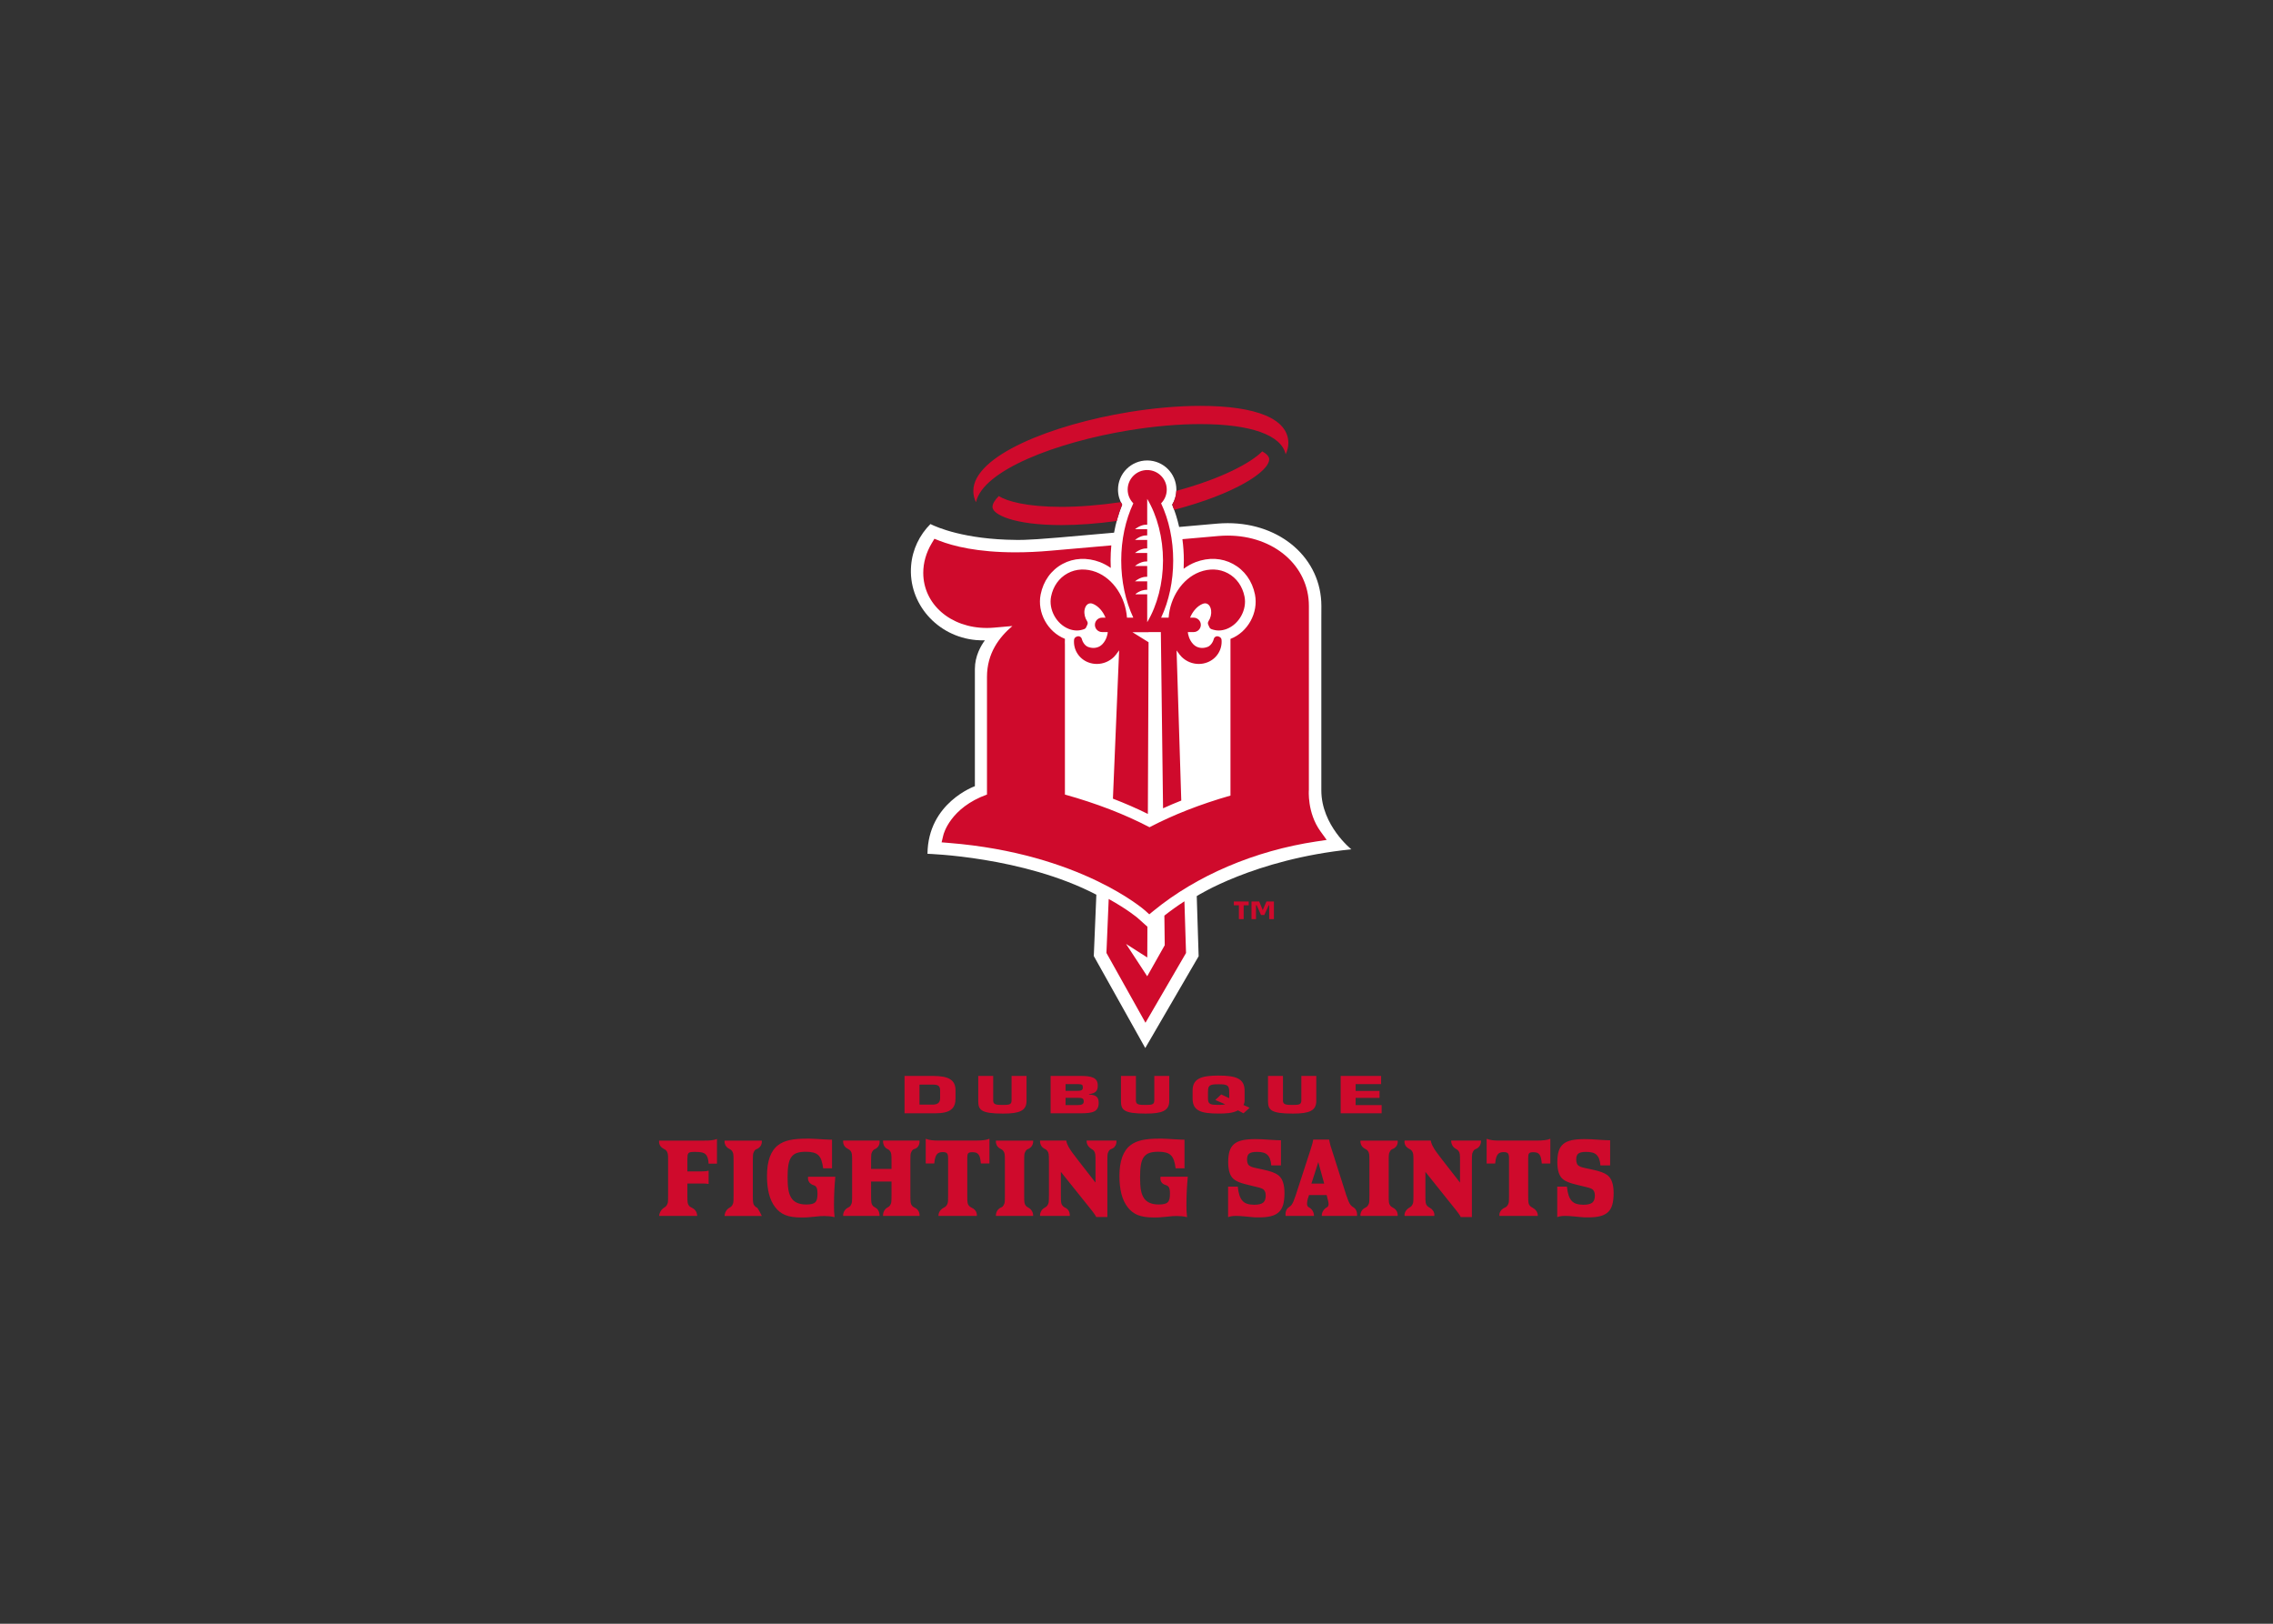 <svg clip-rule="evenodd" fill-rule="evenodd" stroke-linejoin="round" stroke-miterlimit="2" viewBox="0 0 560 400" xmlns="http://www.w3.org/2000/svg"><rect x="0" y="0" width="560" height="400" fill="#333333" stroke="none"/><g fill-rule="nonzero" transform="matrix(.755 0 0 .755 159.696 97.632)"><path d="m229.448 147.805s-9.791-7.807-9.791-19.226v-54.857l.014-5.315c0-15.403-13.145-27.022-30.573-27.022-1.112 0-2.241.051-3.365.145l-7.231.634-5.242.463c-.565-2.521-1.317-4.958-2.269-7.264.865-1.437 1.365-3.122 1.365-4.911 0-5.266-4.263-9.523-9.525-9.527-5.264.004-9.52 4.268-9.523 9.527 0 1.788.501 3.471 1.364 4.905-1.186 2.872-2.068 5.939-2.649 9.133l-18.207 1.596c-10.899.959-13.789.765-13.789.765-16.803-.139-25.904-4.161-27.927-5.176-3.54 3.548-5.879 8.262-6.309 13.585-1.002 12.284 8.488 23.147 21.193 24.266.97.088 1.938.11 2.883.083-1.295 1.752-3.265 5.117-3.265 9.372v38.229s-15.327 5.39-15.463 22.059c0 0 31.235.879 55.103 13.341l-.838 20.009 16.797 30.026 17.419-29.954-.62-19.62s18.742-12.043 50.448-15.266" fill="#fff"/><path d="m100.288 229.028v-2.547c0-3.465-2.272-4.732-7.371-4.732h-9.27v12.19h9.93c5.095 0 6.711-1.574 6.711-4.911m-11.761 2.083v-6.533h4.268c1.707 0 2.464.324 2.464 1.903v2.547c0 1.285-.657 2.083-2.464 2.083zm-54.359 17.176c.008-.305.02-.565.031-.773.012-.208.04-.377.084-.498s.1-.259.167-.404c.202-.465.477-.826.855-.961 2.075-.744 1.77-2.798 1.77-2.798h-12.144s-.311 1.789 1.583 2.725c.322.157.626.355.873.702.088.146.169.295.233.442.069.148.122.331.153.551.035.222.055.509.066.869.012.355.018.805.018 1.345v11.312c0 .494-.006.893-.018 1.199s-.02.566-.031.774c-.012.206-.043.375-.084.5-.049.12-.104.255-.168.402-.202.469-.495.771-.857.96-1.803.926-1.768 2.797-1.768 2.797h12.145s-1.246-2.602-1.582-2.725c-.339-.124-.627-.357-.875-.7-.112-.147-.196-.293-.253-.443-.055-.144-.1-.326-.133-.552-.034-.22-.057-.502-.065-.848-.016-.344-.02-.801-.02-1.365v-11.312c0-.493.004-.894.02-1.199m-13.626-5.53c-.327.037-.679.061-1.057.073-.382.01-.846.021-1.381.021h-14.533s-.367 1.789 1.579 2.725c.33.157.63.355.879.702.086.146.165.295.229.442.071.148.122.331.155.551.035.222.057.509.068.869.008.355.014.805.014 1.345v11.315c0 .492-.006.891-.014 1.197-.012.306-.025.566-.033.774-.014.206-.043.375-.084.5-.047.12-.106.255-.171.402-.202.469-.5.754-.859.96-1.717 1.002-1.764 2.797-1.764 2.797h12.411s.084-1.91-1.797-2.707c-.367-.153-.679-.375-.928-.718-.112-.146-.194-.291-.249-.441-.057-.146-.1-.328-.135-.554-.033-.22-.059-.502-.069-.848-.01-.344-.016-.801-.016-1.363v-3.943h4.911l1.077.033c.159 0 .473.039.942.113v-4.35c-.361.1-.724.167-1.093.2-.371.039-.848.059-1.43.059h-4.407v-3.87c0-.565.021-1.015.065-1.347.049-.329.147-.581.306-.753.157-.175.389-.287.688-.332.305-.047.723-.072 1.262-.072h.338c.804 0 1.473.053 1.999.164.53.106.948.312 1.264.609.313.292.551.684.706 1.179.155.49.259 1.118.302 1.88h2.725v-8.037c-.335.126-.657.216-.959.277-.302.064-.615.113-.941.148m87.16-21.008v8.129c0 2.925.779 4.157 8.1 4.157 5.365 0 7.657-.906 7.657-4.157v-8.129h-4.88v7.917c0 1.432-.702 1.544-2.777 1.544-2.051 0-3.221-.018-3.221-1.401v-8.06zm39.004 3.122c0-2.669-2.145-3.122-5.777-3.122h-9.612v12.19h9.708c3.879 0 5.977-.402 5.977-3.396 0-1.526-.465-2.617-3.171-2.731v-.128c2.416-.262 2.875-1.272 2.875-2.813m-10.51-.458h4.095c1.367.032 1.54.311 1.54 1.042 0 .974-.414 1.17-2.123 1.17h-3.512zm3.684 6.859h-3.685v-2.386h3.78c1.586 0 2.146.142 2.146 1.152.002.989-.658 1.234-2.241 1.234m99.456 0h-8.488v-2.37h7.803v-2.262h-7.803v-2.228h8.317v-2.664h-13.194v12.19h13.365zm-28.983 2.763c5.368 0 7.66-.906 7.66-4.157v-8.129h-4.878v7.917c0 1.432-.706 1.544-2.782 1.544-2.044 0-3.218-.018-3.218-1.401v-8.06h-4.877v8.129c0 2.924.777 4.157 8.095 4.157m-56.079-12.286v8.129c0 2.925.778 4.157 8.095 4.157 5.37 0 7.663-.906 7.663-4.157v-8.129h-4.883v7.917c0 1.432-.704 1.544-2.78 1.544-2.046 0-3.218-.018-3.218-1.401v-8.06zm-31.566 26.538c.01-.305.021-.565.033-.773s.039-.377.084-.498c.041-.121.1-.259.169-.404.2-.465.473-.818.855-.961 2.017-.762 1.768-2.798 1.768-2.798h-12.145s-.273 1.899 1.581 2.725c.33.149.628.355.873.702.09.146.171.295.237.442.065.148.12.331.151.551.035.222.057.509.068.869.01.355.016.805.016 1.345v11.312c0 .494-.006.893-.016 1.199-.012.306-.021.566-.033.774-.012.206-.041.375-.086.5-.046.12-.101.255-.167.402-.202.469-.479.809-.859.96-1.96.778-1.766 2.797-1.766 2.797h12.145s.171-1.789-1.581-2.725c-.32-.167-.63-.357-.873-.7-.116-.147-.199-.293-.254-.443-.057-.144-.1-.326-.133-.552-.035-.22-.059-.502-.068-.848-.013-.344-.019-.801-.019-1.365v-11.312c.001-.493.007-.894.02-1.199m118.945 0c.014-.305.023-.565.037-.773.008-.208.035-.377.081-.498.047-.121.104-.259.173-.404.197-.465.475-.818.854-.961 2.16-.814 1.77-2.798 1.77-2.798h-12.148s-.256 1.848 1.585 2.725c.327.157.624.355.869.702.092.146.173.295.239.442.066.148.117.331.15.551.034.222.058.509.067.869.012.355.018.805.018 1.345v11.312c0 .494-.006.893-.018 1.199-.01.306-.021.566-.033.774-.012.206-.04.375-.085.5-.045.12-.1.255-.166.402-.203.469-.487.793-.857.96-2.059.926-1.77 2.797-1.77 2.797h12.148s.267-1.809-1.584-2.725c-.325-.161-.627-.357-.873-.7-.115-.147-.196-.293-.251-.443-.055-.144-.104-.326-.138-.552-.031-.22-.055-.502-.068-.848-.008-.344-.016-.801-.016-1.365v-11.312c0-.493.008-.894.016-1.199m-11.538 16.328c-.316-.177-.616-.4-.873-.721-.259-.315-.499-.739-.723-1.271-.224-.523-.469-1.194-.741-2.007l-4.811-15.109c-.116-.325-.2-.597-.271-.834-.068-.229-.129-.457-.182-.683-.056-.22-.104-.443-.151-.679-.048-.233-.103-.497-.169-.791h-5.182c-.045.294-.125.696-.251 1.213-.126.516-.334 1.208-.624 2.069l-4.877 14.996c-.27.789-.505 1.42-.705 1.896-.202.478-.418.868-.642 1.164-.228.297-.498.496-.79.681-1.489.946-1.123 2.892-1.123 2.892h9.247s.173-1.91-1.799-2.911c-.316-.159-.453-.573-.453-1.14 0-.27.031-.587.102-.941.067-.354.179-.744.338-1.16l.198-.663h5.758l.163.663c.313 1.156.471 1.892.471 2.211 0 .492-.137.887-.471 1.069-1.923 1.03-1.748 2.872-1.748 2.872h11.505s.233-2.013-1.196-2.816m-13.705-7.725 1.311-4.052.94-2.986c.047.151.084.298.119.447.029.146.074.29.118.439l.202.77c.088.249.166.529.235.848l.202.706c.045.123.076.241.098.367.02.123.061.245.101.367l.849 3.094zm45.616-14.038s-.131 1.809 1.562 2.725c.306.165.613.355.855.702.092.146.168.295.237.442.068.148.119.331.151.551.031.222.059.509.068.869.01.355.016.805.016 1.345v7.074l-5.753-7.373c-.671-.881-1.237-1.631-1.701-2.244-.455-.614-.831-1.16-1.106-1.641-.282-.48-.502-.912-.659-1.293-.155-.379-.265-.768-.333-1.157h-8.543s-.412 1.777 1.563 2.725c.312.153.61.355.857.702.089.146.167.295.235.442.067.148.116.331.153.551.029.222.053.509.065.869.01.355.018.805.018 1.345v11.312c0 .494-.008.893-.018 1.199-.013.306-.022.566-.036.774-.01.206-.037.375-.082.5-.045.12-.101.255-.169.402-.204.445-.494.735-.855.94-2.084 1.179-1.732 2.816-1.732 2.816h9.687s.414-1.604-1.563-2.725c-.309-.173-.61-.357-.857-.7-.114-.147-.196-.293-.256-.443-.057-.144-.1-.326-.135-.552-.031-.22-.053-.502-.066-.848-.012-.344-.016-.801-.016-1.365v-7.736l9.823 12.272c.269.343.49.632.673.865.181.235.332.443.453.628.122.182.231.352.322.494.088.149.176.312.267.48h3.634v-18.316c0-.493.004-.894.014-1.199.014-.305.025-.565.037-.773s.039-.377.084-.498c.041-.121.099-.259.167-.404.204-.465.483-.82.875-.961 2.003-.717 1.784-2.798 1.784-2.798h-9.72zm30.49-.13c-.344.035-.736.064-1.174.092-.438.024-.949.038-1.53.038h-11.606c-.583 0-1.092-.012-1.514-.021-.428-.011-.822-.044-1.179-.091-.359-.049-.69-.109-.995-.185-.298-.072-.605-.173-.92-.292v8.07h2.792l.031-.367c.069-.64.169-1.172.302-1.605.136-.434.309-.774.522-1.031.21-.26.475-.443.79-.556.314-.11.697-.163 1.143-.163.675 0 1.128.136 1.365.404.233.271.355.775.355 1.509v12.274c0 .494-.008.893-.02 1.199-.014.306-.021.566-.031.774-.014.206-.041.375-.087.5-.043.12-.098.257-.171.404-.221.489-.533.811-.922.976-2.229.938-1.901 2.779-1.901 2.779h12.512s.233-1.638-1.746-2.705c-.341-.187-.663-.375-.908-.72-.114-.147-.198-.293-.257-.443-.053-.144-.096-.326-.13-.552-.037-.22-.059-.502-.066-.848-.012-.344-.02-.801-.02-1.365v-12.274c0-.389.023-.71.066-.954.043-.25.13-.436.255-.572.122-.134.293-.229.507-.276.208-.054.494-.075.854-.075.468 0 .872.057 1.193.163.322.116.591.312.809.595.214.282.375.653.488 1.12.112.469.2 1.069.268 1.81h2.791v-8.07c-.312.119-.615.22-.906.292-.293.074-.611.131-.96.166m20.442 11.372c-.251-.173-.523-.342-.828-.503-.298-.158-.654-.312-1.057-.459-.406-.143-.875-.294-1.415-.439-.54-.148-1.165-.294-1.884-.443-.807-.172-1.443-.308-1.914-.408-.476-.094-.834-.184-1.08-.257-.247-.076-.438-.14-.57-.2-.136-.062-.273-.131-.402-.208-.651-.317-.979-1.038-.979-2.166 0-.914.238-1.552.706-1.921.471-.368 1.311-.551 2.522-.551.785 0 1.46.072 2.021.22.557.147 1.027.396 1.395.755.371.357.653.816.857 1.38.2.57.336 1.257.4 2.065h3.167v-8.219h-.638c-.187 0-.379-.006-.589-.018-.216-.012-.455-.021-.726-.035-.268-.014-.616-.031-1.044-.057-1.258-.095-2.294-.169-3.112-.202-.814-.04-1.562-.058-2.234-.058-1.686 0-3.09.122-4.223.369-1.134.245-2.046.663-2.744 1.25-.695.593-1.186 1.365-1.478 2.323-.292.959-.441 2.152-.441 3.576 0 2.555.544 4.353 1.618 5.38.248.224.522.426.824.61.305.185.677.369 1.129.554.445.182 1.002.366 1.665.549.659.187 1.474.389 2.437.614.721.169 1.283.304 1.699.406.416.092.736.183.962.257.22.072.396.13.518.185.126.045.253.108.391.183.669.369 1.007 1.081 1.007 2.139 0 1.106-.283 1.885-.84 2.338-.562.453-1.526.686-2.895.686-.898 0-1.657-.101-2.291-.299-.622-.193-1.145-.527-1.561-.994-.418-.467-.747-1.077-.994-1.825-.247-.745-.426-1.675-.535-2.784h-3.163v9.951c.38-.143.763-.253 1.144-.312.379-.061.883-.095 1.515-.095.381 0 .805.014 1.279.04.469.027 1.175.084 2.113.183.521.053.965.092 1.35.131.379.037.728.064 1.026.094.3.022.586.036.861.036h.867c1.548 0 2.845-.138 3.891-.41 1.037-.267 1.885-.706 2.537-1.322s1.118-1.431 1.398-2.45.418-2.269.418-3.746c.002-2.921-.693-4.886-2.08-5.893m-108.24-.503c-.3-.158-.655-.312-1.063-.459-.402-.143-.871-.294-1.412-.439-.536-.148-1.162-.294-1.882-.443-.807-.172-1.446-.308-1.915-.408-.473-.094-.83-.184-1.077-.257-.249-.076-.438-.14-.573-.2-.133-.062-.271-.131-.4-.208-.65-.317-.979-1.038-.979-2.166 0-.914.235-1.552.708-1.921.472-.368 1.312-.551 2.52-.551.787 0 1.462.072 2.022.22.558.147 1.022.396 1.394.755.372.357.659.816.861 1.38.198.57.331 1.257.4 2.065h3.16v-8.219h-.632c-.184 0-.381-.006-.596-.018-.21-.012-.453-.021-.723-.035-.267-.014-.617-.031-1.041-.057-1.258-.095-2.296-.169-3.112-.202-.818-.04-1.563-.058-2.236-.058-1.682 0-3.089.122-4.223.369-1.132.245-2.044.663-2.739 1.25-.698.593-1.188 1.365-1.477 2.323-.297.959-.441 2.152-.441 3.576 0 2.555.537 4.353 1.614 5.38.247.224.522.426.824.61s.681.369 1.128.554c.447.182 1.001.366 1.662.549.663.187 1.475.389 2.44.614.716.169 1.283.304 1.697.406.418.092.735.183.96.257.223.072.399.13.52.185.125.045.253.108.391.183.669.369 1.008 1.081 1.008 2.139 0 1.106-.282 1.885-.84 2.338-.561.453-1.528.686-2.894.686-.896 0-1.66-.101-2.29-.299-.627-.193-1.147-.527-1.563-.994-.414-.467-.745-1.077-.993-1.825-.242-.745-.426-1.675-.535-2.784h-3.162v9.951c.382-.143.763-.253 1.146-.312.376-.061.885-.095 1.511-.095.381 0 .807.014 1.275.04.473.027 1.179.084 2.123.183.514.053.963.092 1.342.131.387.037.726.064 1.027.094.305.022.591.036.859.036h.873c1.549 0 2.844-.138 3.885-.41 1.046-.267 1.888-.706 2.539-1.322s1.114-1.431 1.399-2.45c.28-1.019.426-2.269.426-3.746 0-2.92-.702-4.885-2.094-5.892-.241-.174-.52-.343-.822-.504m-150.906 3.76c.359.131.663.245.873.465.214.22.359.52.438.898.079.381.116.867.116 1.458 0 .716-.051 1.295-.163 1.75-.111.457-.302.811-.573 1.067-.273.261-.64.447-1.11.551-.473.116-1.077.173-1.817.173-2.423 0-4.081-.776-4.979-2.323-.404-.689-.69-1.533-.855-2.542-.169-1.009-.255-2.358-.255-4.056 0-1.619.088-2.963.269-4.02.181-1.055.502-1.902.961-2.543.459-.642 1.069-1.084 1.831-1.344.765-.26 1.715-.387 2.864-.387.96 0 1.78.084 2.453.259.671.173 1.222.461 1.65.863.426.406.762.959 1.007 1.659.247.701.438 1.578.575 2.636h2.89v-9.361h-.673c-.198 0-.414-.006-.64-.018-.222-.01-.467-.021-.724-.039-.253-.012-.575-.027-.958-.051-.739-.056-1.369-.089-1.886-.114-.512-.023-.971-.047-1.363-.07-.387-.027-.742-.041-1.054-.041h-1.01c-2.292 0-4.162.166-5.619.5-1.459.334-2.668.863-3.635 1.605-2.441 1.818-3.663 5.182-3.663 10.096 0 4.444.871 7.814 2.621 10.097.92 1.23 2.042 2.109 3.365 2.639 1.322.526 3.039.791 5.146.791h.906c.291 0 .602-.012.924-.035.327-.025.69-.058 1.093-.093.402-.037.889-.08 1.448-.127.785-.103 1.42-.163 1.901-.19.483-.021.946-.033 1.397-.033.583 0 1.104.027 1.563.076.457.045 1.028.147 1.697.29-.088-.735-.142-1.393-.167-1.972-.023-.574-.033-1.271-.033-2.077 0-.861.01-1.676.033-2.455.025-.774.051-1.522.084-2.244.031-.73.079-1.454.133-2.176.055-.725.118-1.481.187-2.267h-8.882c.001.001-.458 1.949 1.634 2.705m55.671-14.629c-.346.035-.737.064-1.175.092-.438.024-.95.038-1.53.038h-11.608c-.583 0-1.089-.012-1.513-.021-.428-.011-.818-.044-1.181-.091-.355-.049-.688-.109-.989-.185-.3-.072-.612-.173-.927-.292v8.07h2.797l.029-.367c.068-.64.17-1.172.308-1.605.13-.434.302-.774.521-1.031.209-.26.475-.443.786-.556.313-.11.698-.163 1.144-.163.674 0 1.129.136 1.362.404.237.271.354.775.354 1.509v12.274c0 .494-.008.893-.016 1.199-.012.306-.023.566-.033.774-.012.206-.041.375-.084.5-.045.12-.101.257-.169.404-.226.489-.544.791-.926.976-2.115 1.018-1.899 2.779-1.899 2.779h12.514s.251-1.846-1.75-2.705c-.354-.149-.661-.375-.91-.72-.11-.147-.193-.293-.25-.443-.057-.144-.1-.326-.135-.552-.031-.22-.059-.502-.066-.848-.013-.344-.017-.801-.017-1.365v-12.274c0-.389.022-.71.067-.954.045-.25.127-.436.249-.572.126-.134.296-.229.508-.276.212-.054.497-.075.857-.075.473 0 .869.057 1.193.163.323.116.593.312.806.595.217.282.375.653.489 1.12.109.469.204 1.069.269 1.81h2.794v-8.07c-.314.119-.618.22-.909.292-.291.074-.61.131-.96.166m84.772-8.767 1.995-1.802-1.995-.912c.218-.404.364-.859.364-1.63v-3.054c0-3.996-2.929-4.907-8.489-4.907-5.559 0-8.485.911-8.485 4.907v2.572c0 4.077 2.825 4.905 8.485 4.905 2.003 0 4.612-.047 6.317-1.04zm-4.66-4.927-2.609-1.232-1.927 1.815 3.241 1.416c-.632.165-1.361.183-2.17.183-2.413 0-3.461-.099-3.461-1.97v-2.193c0-2.162.389-2.568 3.439-2.568 3.072 0 3.486.406 3.486 2.568v1.981zm-46.518 13.824s-.236 1.642 1.562 2.725c.304.181.614.355.857.702.092.146.171.295.233.442.068.148.121.331.153.551.037.222.059.509.066.869.012.355.018.805.018 1.345v7.074l-5.749-7.373c-.677-.881-1.239-1.631-1.703-2.244-.459-.614-.827-1.16-1.107-1.641-.281-.48-.501-.912-.66-1.293-.154-.379-.267-.768-.331-1.157h-8.545s-.228 1.899 1.563 2.725c.312.146.61.355.857.702.087.146.169.295.236.442.068.148.117.331.152.551.033.222.053.509.064.869.017.355.021.805.021 1.345v11.312c0 .494-.004.893-.021 1.199-.012.306-.021.566-.031.774-.014.206-.039.375-.084.5-.049.12-.102.255-.169.402-.202.445-.488.756-.857.94-1.96.971-1.732 2.816-1.732 2.816h9.688s.279-1.906-1.563-2.725c-.319-.14-.614-.357-.859-.7-.114-.147-.198-.293-.253-.443-.057-.144-.099-.326-.136-.552-.031-.22-.055-.502-.068-.848-.01-.344-.016-.801-.016-1.365v-7.736l9.825 12.272c.268.343.49.632.671.865.181.235.332.443.456.628.121.182.227.352.319.494.09.149.177.312.269.48h3.63v-18.316c0-.493.006-.894.02-1.199.016-.305.023-.565.035-.773.01-.208.036-.377.085-.498.045-.121.096-.259.164-.404.202-.465.483-.834.879-.961 2.072-.676 1.78-2.798 1.78-2.798h-9.719zm-57.508 5.435c.01-.305.023-.565.033-.773.012-.208.041-.377.084-.498s.1-.259.169-.404c.2-.465.471-.857.877-.961 2.089-.53 1.812-2.798 1.812-2.798h-11.909s-.149 2.067 1.431 2.741c.345.148.633.366.855.686.092.146.17.295.239.442.066.148.117.331.149.551.035.222.057.509.069.869.01.355.018.805.018 1.345v2.615h-6.661v-2.615c0-.493.004-.894.018-1.199.012-.305.023-.565.031-.773.01-.208.042-.377.084-.498.045-.121.1-.259.169-.404.202-.414.477-.764.859-.926 1.968-.822 1.599-2.833 1.599-2.833h-11.877s-.291 1.87 1.579 2.725c.332.153.63.354.875.702.09.146.171.295.239.442.065.148.114.331.149.551.033.222.055.509.066.869.012.355.018.805.018 1.345v11.312c0 .494-.006.893-.018 1.199s-.023.566-.033.774c-.008.206-.039.375-.084.5-.045.12-.099.255-.167.402-.204.469-.488.793-.859.96-1.979.898-1.766 2.797-1.766 2.797h11.878s.115-1.991-1.433-2.742c-.335-.169-.632-.361-.859-.683-.109-.147-.194-.293-.251-.443-.057-.144-.098-.326-.133-.552-.036-.22-.055-.502-.067-.848-.014-.344-.018-.801-.018-1.365v-4.571h6.661v4.571c0 .494-.008.893-.018 1.199-.012.306-.021.566-.034.774-.01.206-.039.375-.084.5-.045.12-.1.255-.168.402-.2.418-.481.739-.857.921-1.774.845-1.599 2.836-1.599 2.836h11.909s.249-1.871-1.644-2.725c-.334-.147-.632-.357-.879-.7-.11-.147-.194-.293-.252-.443-.059-.144-.102-.326-.131-.552-.037-.22-.061-.502-.07-.848-.01-.344-.017-.801-.017-1.365v-11.312c.001-.493.008-.894.018-1.199m83.257 9.064c.367.113.663.245.877.465.212.22.357.52.434.898.081.381.118.867.118 1.458 0 .716-.054 1.295-.165 1.75-.112.457-.307.811-.575 1.067-.269.261-.64.447-1.108.551-.471.116-1.077.173-1.815.173-2.425 0-4.082-.776-4.98-2.323-.402-.689-.689-1.533-.855-2.542-.169-1.009-.254-2.358-.254-4.056 0-1.619.091-2.963.27-4.02.178-1.055.496-1.902.957-2.543.461-.642 1.073-1.084 1.834-1.344.768-.26 1.715-.387 2.863-.387.961 0 1.781.084 2.45.259.677.173 1.225.461 1.652.863.426.406.763.959 1.009 1.659.244.701.438 1.578.57 2.636h2.892v-9.361h-.676c-.197 0-.414-.006-.639-.018-.219-.01-.466-.021-.721-.039-.257-.012-.578-.027-.961-.051-.74-.056-1.368-.089-1.884-.114-.515-.023-.968-.047-1.364-.07-.388-.027-.743-.041-1.057-.041h-1.009c-2.292 0-4.161.166-5.617.5-1.46.334-2.668.863-3.638 1.605-2.44 1.818-3.665 5.182-3.665 10.096 0 4.444.875 7.814 2.626 10.097.92 1.23 2.042 2.109 3.364 2.639 1.322.526 3.039.791 5.143.791h.912c.29 0 .599-.012.924-.035.324-.025.69-.058 1.091-.093.404-.037.891-.08 1.45-.127.783-.103 1.421-.163 1.899-.19.482-.021.947-.033 1.396-.033.585 0 1.105.027 1.564.076.459.045 1.023.147 1.697.29-.089-.735-.144-1.393-.169-1.972-.021-.574-.032-1.271-.032-2.077 0-.861.012-1.676.032-2.455.025-.774.053-1.522.084-2.244.033-.73.081-1.454.138-2.176.053-.725.117-1.481.186-2.267h-8.881c.003.001-.561 2.034 1.633 2.705m13.919-182.831.386.85c.134.287.373.508.673.618 1.684.606 3.226.589 4.994-.076 4.035-1.57 6.639-6.304 5.791-10.552-.683-3.377-2.598-6.072-5.409-7.597-2.759-1.495-6.021-1.645-9.292-.406-5.689 2.213-9.582 8.316-10.068 14.88h-2.443c2.562-5.468 3.936-11.882 3.936-18.635 0-6.765-1.377-13.199-3.945-18.668 1.139-1.153 1.843-2.733 1.843-4.481 0-3.523-2.854-6.378-6.375-6.378s-6.378 2.854-6.378 6.378c0 1.748.708 3.328 1.846 4.481-2.568 5.47-3.951 11.903-3.951 18.668 0 6.753 1.381 13.167 3.938 18.635h-2.061c-.484-6.567-4.381-12.667-10.08-14.884-3.247-1.229-6.52-1.085-9.286.41-2.81 1.524-4.729 4.22-5.403 7.599-.846 4.246 1.752 8.98 5.806 10.556 1.744.655 3.306.677 4.981.066.296-.106.539-.33.669-.614l.387-.85c.171-.371.135-.8-.091-1.136-.69-1.046-1.008-2.378-.844-3.561.14-.963.562-1.71 1.162-2.05.439-.253 1-.272 1.53-.064 1.812.714 3.315 2.442 4.169 4.528h-1.114c-1.299 0-2.353 1.051-2.353 2.35 0 1.297 1.054 2.351 2.353 2.351h1.841c-.008.106-.014.21-.029.314-.042.353-.338 2.172-1.686 3.603-.287.298-.618.559-.902.726-1.127.64-2.516.706-3.844.187-.889-.35-1.693-1.383-2-2.578-.084-.332-.312-.61-.617-.761-.305-.149-.668-.159-.978-.028l-.228.093c-.404.17-.679.555-.717.99-.258 3.206 1.598 6.157 4.617 7.33.896.35 1.842.526 2.808.526h.016c2.076 0 4.052-.805 5.586-2.294.443-.465.877-1.011 1.316-1.646.132-.165.255-.337.371-.51l-2.027 48.408c4.011 1.54 7.819 3.204 11.403 4.983l.228-56.03-5.275-3.276h5.289v-.036h3.995l.718 57.504c1.925-.875 3.906-1.725 5.947-2.531l-1.532-48.978c.104.147.201.292.312.43.453.661.896 1.211 1.371 1.707 1.501 1.462 3.479 2.269 5.562 2.269h.008c.966 0 1.913-.177 2.806-.526 3.023-1.173 4.88-4.122 4.619-7.33-.032-.436-.309-.82-.715-.99l-.226-.093c-.315-.131-.671-.121-.975.028-.307.151-.536.428-.618.755-.314 1.201-1.117 2.238-1.998 2.584-1.342.523-2.723.455-3.847-.187-.286-.167-.618-.43-.896-.716-1.396-1.479-1.667-3.395-1.702-3.638-.01-.094-.015-.19-.026-.289h1.882c1.299 0 2.354-1.054 2.354-2.351 0-1.299-1.056-2.35-2.354-2.35h-1.155c.857-2.08 2.356-3.812 4.163-4.526.55-.214 1.097-.192 1.544.062.599.34 1.019 1.087 1.156 2.044.166 1.189-.151 2.521-.84 3.567-.228.336-.264.765-.096 1.136m-19.913-.8v-9.092h-3.763c-.01-.047-.025-.088-.041-.135 1.441-1.065 2.727-1.391 3.804-1.354v-2.762h-3.988c1.517-1.18 2.866-1.522 3.988-1.489v-3.51h-3.988c1.517-1.182 2.866-1.525 3.988-1.491v-2.759h-3.988c1.517-1.181 2.866-1.524 3.988-1.487v-2.763h-3.988c1.517-1.179 2.866-1.526 3.988-1.487v-2.011h-3.932c.004-.014.008-.033.01-.047 1.489-1.136 2.813-1.478 3.922-1.44v-8.409c3.296 5.533 5.156 12.718 5.156 20.119 0 7.396-1.861 14.584-5.156 20.117m-8.578-39.174c-6.807.991-13.483 1.542-19.439 1.542-11.337 0-17.788-1.838-20.399-3.531-1.359 1.334-2.08 2.559-2.073 3.581 0 2.451 6.973 5.894 22.479 5.894 5.558 0 11.736-.473 18.063-1.332.493-1.839 1.079-3.63 1.786-5.343-.156-.259-.286-.534-.417-.811m2.789-23.461c8.053-1.312 16.046-2.007 23.117-2.007 16.465 0 26.439 3.571 27.854 9.855.563-1.201.877-2.419.877-3.657 0-7.826-10.204-12.141-28.73-12.141-7.105 0-15.14.696-23.232 2.013-25.271 4.112-50.846 14.275-50.838 25.743 0 1.327.301 2.553.877 3.675 2.233-10.432 26.279-19.61 50.075-23.481m37.259 159.518v-4.517h1.646v-1.248h-4.846v1.248h1.648v4.517zm9.877.001v-5.765h-2.434l-1.212 2.815-1.164-2.815h-2.505v5.764h1.464v-4.563h.207l1.431 3.21h1.085l1.417-3.153h.169v4.507zm-1.54-150.076c0-.794-.74-1.695-2.267-2.55-3.556 3.639-13.132 8.886-28.049 12.894-.072 1.631-.537 3.169-1.334 4.489.228.551.406 1.132.61 1.693 19.532-5.064 31.04-12.398 31.04-16.526m-27.664 144.26c-2.288 1.478-4.464 3.039-6.542 4.672l.118 9.651-5.72 10.14-6.898-10.551 6.922 4.416.044-10.035-3.124-2.802c-.155-.134-3.308-2.821-9.508-6.249l-.726 17.236-.014.369 12.738 22.775 13.236-22.758zm-64.499-89.187c.769 0 1.556-.037 2.339-.105l6.02-.53c-4.285 3.647-8.288 8.845-8.288 16.624v38.363c-11.962 4.309-14.151 12.851-14.238 13.226l-.571 2.366 2.428.198c42.936 3.451 63.804 21.902 64.012 22.084l1.328 1.207 1.392-1.138c14.144-11.57 33.007-19.606 53.111-22.632l3.384-.506-2.005-2.774c-4.421-6.11-3.812-13.505-3.804-13.569l.008-60.01c0-13.075-11.392-22.941-26.495-22.941-.997 0-2.005.043-3.01.129l-11.771 1.034c.311 2.282.469 4.613.469 6.975 0 .9-.021 1.795-.066 2.684 1.211-.893 2.521-1.625 3.906-2.166 4.27-1.613 8.572-1.379 12.206.586 3.733 2.021 6.276 5.562 7.163 9.967 1.18 5.931-2.31 12.286-7.938 14.476-.014.006-.037.014-.055.018v51.122c-9.821 2.812-18.694 6.282-26.416 10.33-8.028-4.204-17.304-7.787-27.607-10.659v-48.958c-.027-.488-.031-.982 0-1.491v-.187c-.006-.063-.01-.124-.012-.186-5.635-2.239-9.088-8.561-7.913-14.454.883-4.407 3.422-7.952 7.155-9.975 3.642-1.97 7.991-2.184 12.173-.604 1.25.486 2.44 1.126 3.555 1.905-.039-.798-.057-1.605-.057-2.409 0-1.664.082-3.314.237-4.944l-19.932 1.747c-3.921.347-7.732.518-11.327.518-12.516 0-20.41-2.054-24.823-3.777l-1.644-.646-.904 1.519c-1.792 3.006-2.735 6.32-2.735 9.579-.001 10.262 8.908 18.004 20.725 18.004" fill="#cf0a2c"/></g></svg>